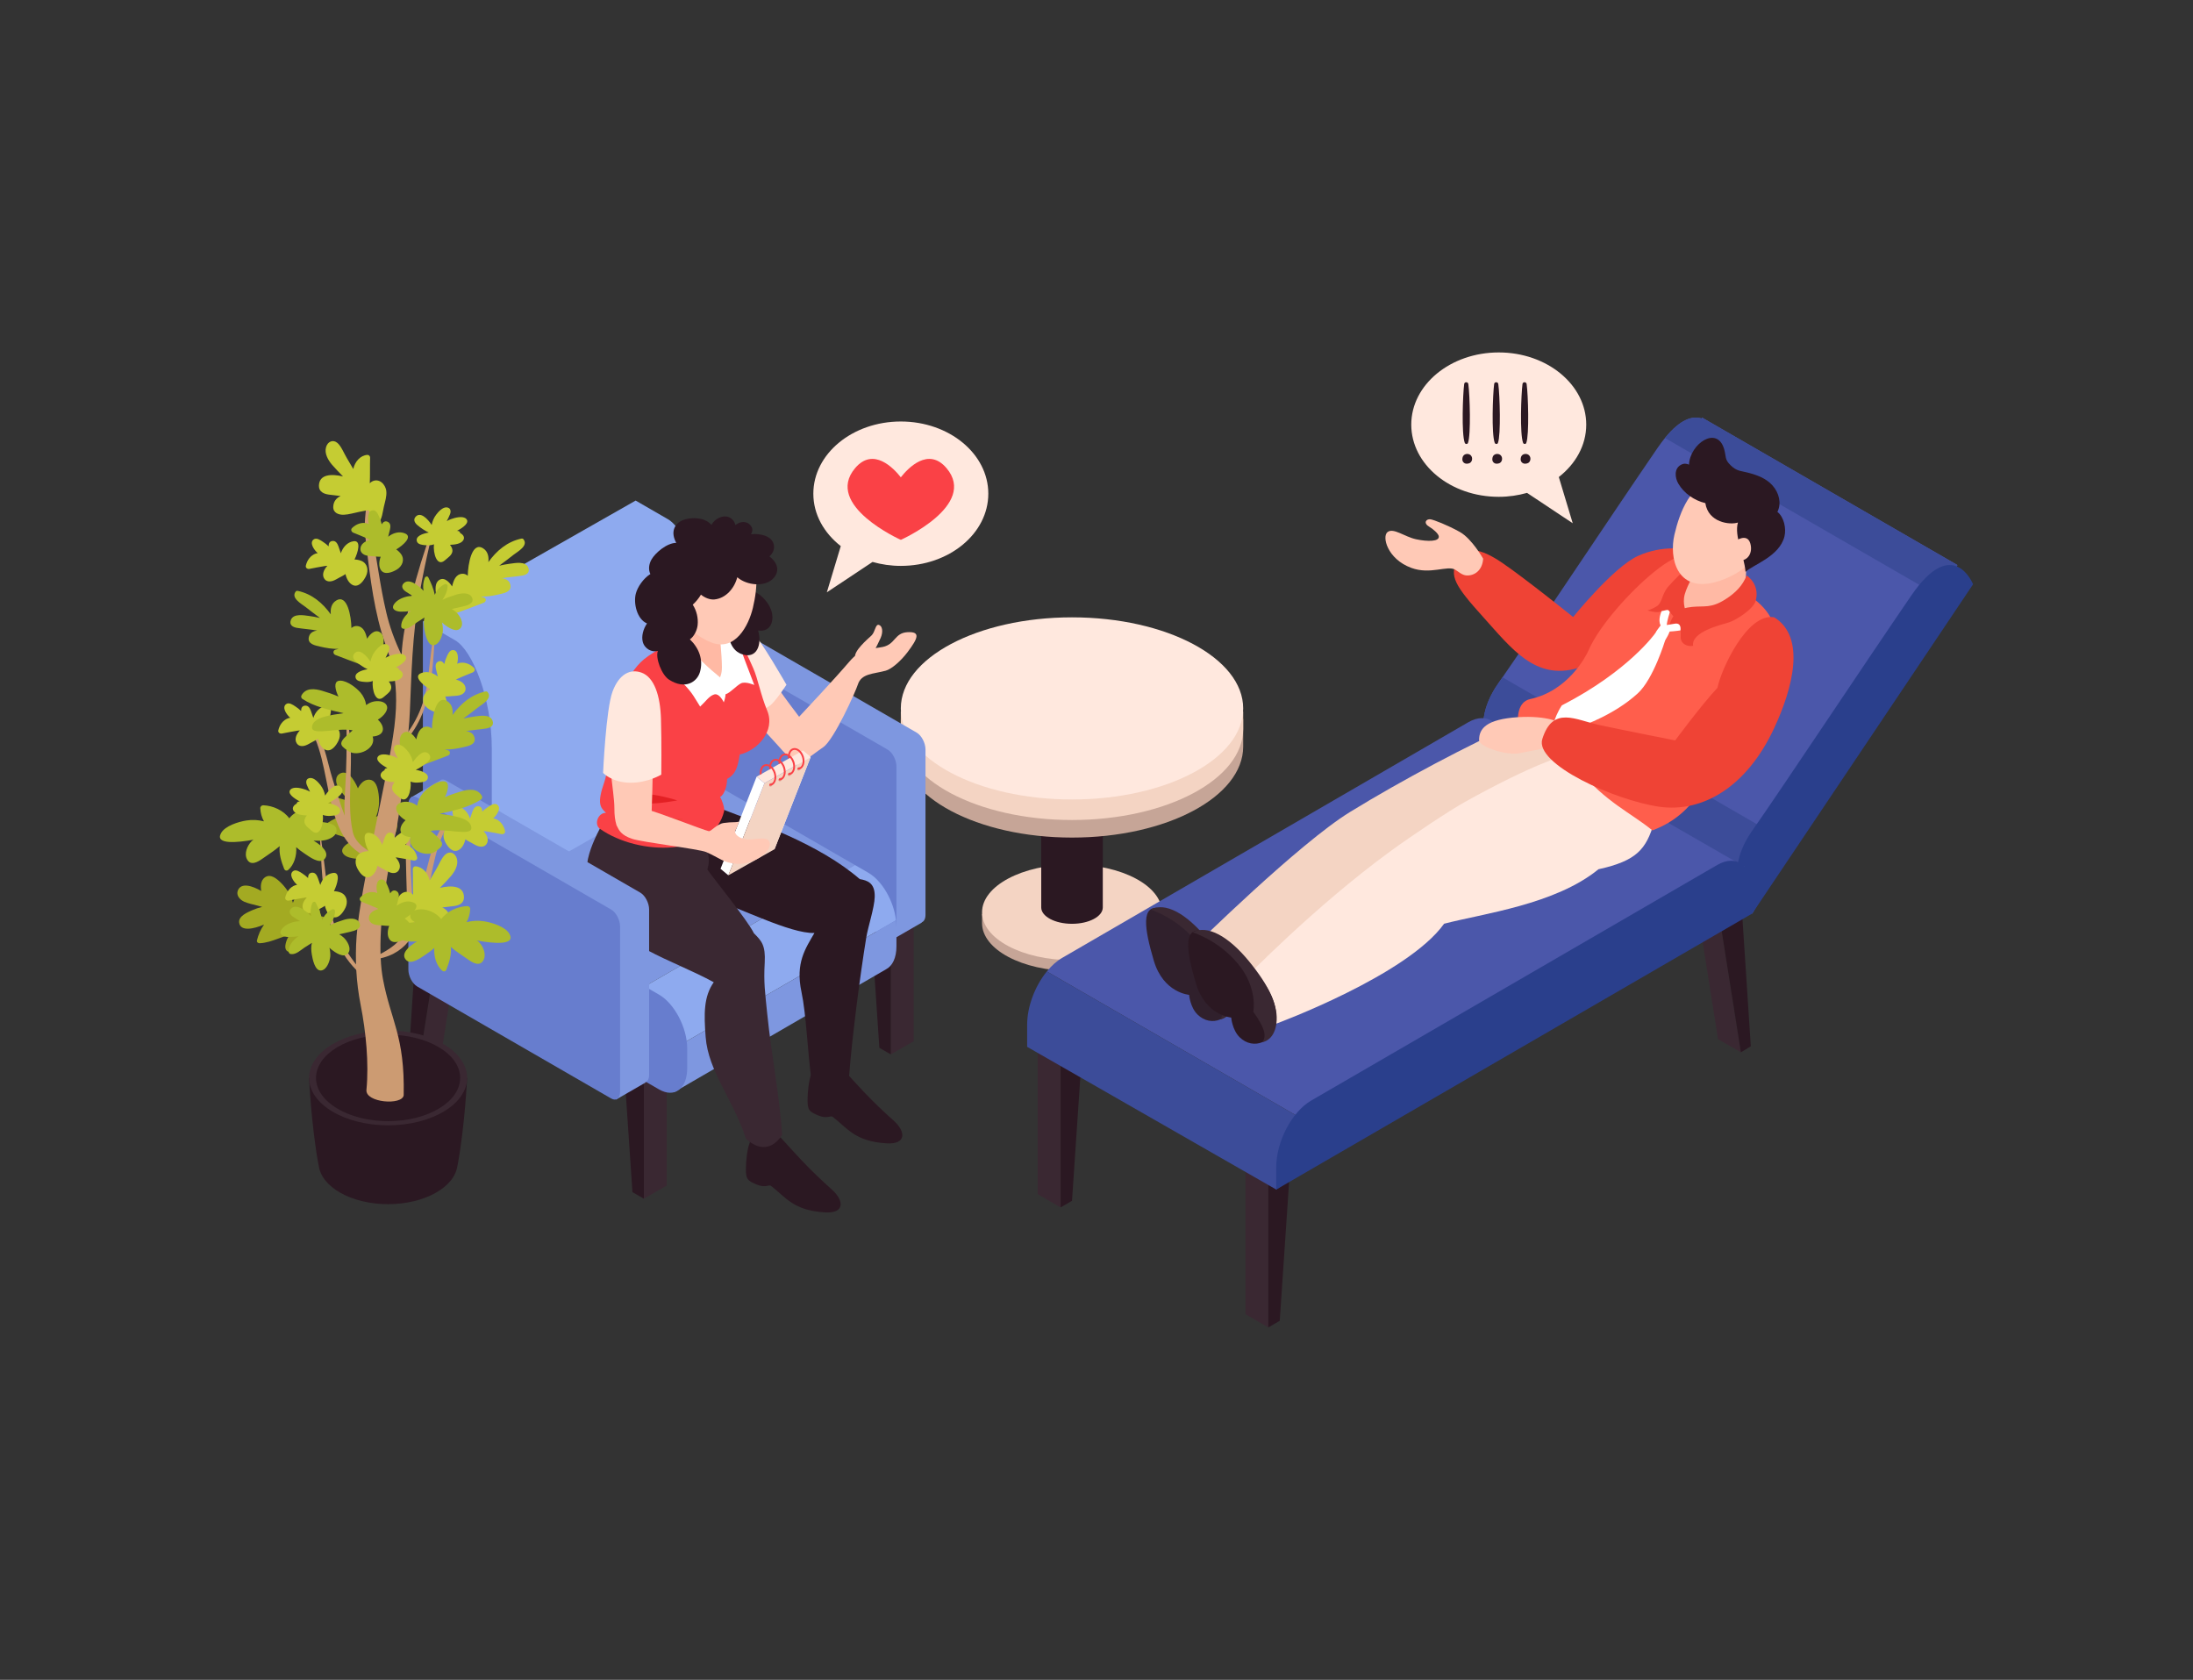 <?xml version="1.0" encoding="utf-8"?>
<!-- Generator: Adobe Illustrator 27.5.0, SVG Export Plug-In . SVG Version: 6.00 Build 0)  -->
<svg version="1.1" id="Layer_1" xmlns="http://www.w3.org/2000/svg" xmlns:xlink="http://www.w3.org/1999/xlink" x="0px" y="0px"
	 viewBox="0 0 450 344.667" style="enable-background:new 0 0 450 344.667;" xml:space="preserve">
<rect x="0" y="0" width="450" height="344.667" fill="#333333" stroke="none"/>
<g>
	<g>
		<g>
			<path style="fill:#C6A597;" d="M201.515,187.528v1.489c0,0,0,0.254,0,0.386c0,5.421,8.264,9.817,18.458,9.817
				c10.195,0,18.46-4.396,18.46-9.817c0-0.133,0-0.386,0-0.386v-1.489H201.515z"/>
			<path style="fill:#F4D4C3;" d="M219.973,177.368c-10.194,0-18.458,4.396-18.458,9.819c0,5.423,8.264,9.819,18.458,9.819
				c10.195,0,18.459-4.396,18.459-9.819C238.433,181.765,230.168,177.368,219.973,177.368z"/>
		</g>
		<g>
			<path style="fill:#2B1822;" d="M213.657,165.191v20.862c0,0,0,0.087,0,0.132c0,1.855,2.828,3.359,6.316,3.359
				c3.489,0,6.317-1.504,6.317-3.359c0-0.045,0-0.132,0-0.132v-20.862H213.657z"/>
		</g>
		<g>
			<path style="fill:#C6A597;" d="M184.848,147.501v4.935c0,0,0,0.483,0,0.735c0,10.317,15.726,18.682,35.125,18.682
				c19.401,0,35.128-8.365,35.128-18.682c0-0.252,0-0.735,0-0.735v-4.935H184.848z"/>
			<path style="fill:#F4D4C3;" d="M184.848,145.998v2.833c0,0,0,0.483,0,0.735c0,10.317,15.726,18.682,35.125,18.682
				c19.401,0,35.128-8.365,35.128-18.682c0-0.252,0-0.735,0-0.735v-2.833H184.848z"/>
			<path style="fill:#FFE8DE;" d="M219.973,126.665c-19.399,0-35.125,8.366-35.125,18.685c0,10.32,15.726,18.685,35.125,18.685
				c19.4,0,35.127-8.365,35.127-18.685C255.1,135.031,239.373,126.665,219.973,126.665z"/>
		</g>
	</g>
	<g>
		<g>
			<polygon style="fill:#3A2832;" points="132.121,245.952 136.811,243.245 136.811,209.804 132.121,212.512 			"/>
			<polygon style="fill:#2B1822;" points="132.121,245.952 129.776,244.598 127.431,209.804 132.121,212.512 			"/>
		</g>
		<g>
			<polygon style="fill:#3A2832;" points="85.831,219.063 90.521,216.355 95.212,186.732 90.521,189.44 			"/>
			<polygon style="fill:#2B1822;" points="85.831,219.063 83.796,217.815 85.831,186.732 90.521,189.44 			"/>
		</g>
		<g>
			<polygon style="fill:#3A2832;" points="182.791,216.342 187.482,213.635 187.482,180.194 182.791,182.902 			"/>
			<polygon style="fill:#2B1822;" points="182.791,216.342 180.446,214.988 178.101,180.194 182.791,182.902 			"/>
		</g>
		<g>
			<polygon style="fill:#3A2832;" points="136.501,189.453 141.192,186.745 145.882,157.122 141.192,159.83 			"/>
			<polygon style="fill:#2B1822;" points="136.501,189.453 134.466,188.205 136.501,157.122 141.192,159.83 			"/>
		</g>
		<g>
			<path style="fill:#7E97E0;" d="M141.011,130.807l5.925-3.447c0.332-0.301,0.809-0.342,1.345-0.032l39.814,22.986
				c1.002,0.579,1.815,2.131,1.815,3.467v33.924c0,0.818-0.306,1.36-0.772,1.53l0.017,0.06l-6.034,3.484l-3.467-5.225l0.447-3.093
				l-31.818-18.37c-1.002-0.579-1.815-2.131-1.815-3.467v-26.258l-4.483-1.495L141.011,130.807z"/>
			<path style="fill:#677DCE;" d="M142.321,169.574l39.814,22.987c1.002,0.578,1.815-0.036,1.815-1.372v-33.924
				c0-1.336-0.813-2.889-1.815-3.467l-39.814-22.986c-1.002-0.579-1.814,0.036-1.814,1.372v33.924
				C140.507,167.443,141.319,168.996,142.321,169.574z"/>
		</g>
		<g>
			<g>
				<path style="fill:#7E97E0;" d="M86.774,178.541l42.788-24.881c1.061-1.011,2.617-1.147,4.349-0.148l41.527,23.976
					l-54.366,31.388L86.774,178.541z"/>
				<path style="fill:#8EAAEF;" d="M121.072,208.876l54.366-31.388l2.737,1.58c2.862,1.652,5.236,5.843,5.682,9.755l-51.705,29.852
					L121.072,208.876z"/>
				<path style="fill:#7E97E0;" d="M183.95,194.144c0,2.393-0.83,4.06-2.126,4.727l-43.531,25.236l-6.143-5.433l51.705-29.852
					c0.049,0.43,0.094,0.86,0.094,1.279V194.144z"/>
			</g>
			<path style="fill:#677DCE;" d="M90.973,197.969l44.264,25.555c3.176,1.834,5.775-0.131,5.775-4.366v-4.042
				c0-4.235-2.599-9.2-5.775-11.034l-44.264-25.556c-3.176-1.834-5.775,0.131-5.775,4.366v4.042
				C85.198,191.17,87.797,196.136,90.973,197.969z"/>
		</g>
		<g>
			<path style="fill:#8EAAEF;" d="M130.434,102.706c0,0,4.257,2.458,6.603,3.812c3.597,2.077,7.538,11.939,7.538,22.209
				c0,10.27,0,30.134,0,30.134l-43.66,24.846l-14.14-56.155L130.434,102.706z"/>
			<path style="fill:#677DCE;" d="M93.377,131.364c3.597,2.077,7.538,11.939,7.538,22.209c0,10.27,0,30.134,0,30.134l-14.141-8.164
				v-47.991C86.774,127.552,91.032,130.01,93.377,131.364z"/>
		</g>
		<g>
			<path style="fill:#FFC9B6;" d="M149.054,126.143c0,0,4.529,3.912,7.328,9.682c1.653,3.406,5.296,8.206,7.597,11.24
				c1.256-1.343,7.387-7.879,10.239-11.233c2.625-3.089,4.385-2.57,6.913-3.089c2.625-0.539,2.399-2.891,5.085-3.033
				c2.686-0.141,2.232,1.158,0,4.112c-1.381,1.827-3.281,3.467-4.476,3.793c-2.531,0.691-4.984,0.54-5.712,2.843
				c-0.453,1.433-4.874,11.328-7.105,12.854c-2.947,2.017-3.074,2.676-5.335,2.541c-1.595-0.095-2.955-1.744-3.639-2.541
				c-2.151-2.468-4.799-4.96-6.731-7.723c-2.64-3.774-8.102-13.829-8.31-14.197C144.699,131.026,149.054,126.143,149.054,126.143z"
				/>
			<path style="fill:#FFE8DE;" d="M148.542,125.293c0,0,2.754,0.654,5.304,3.538c2.55,2.884,7.535,11.665,7.535,11.665
				s-2.328,3.566-3.451,4.322c-1.123,0.757-3.975,2.412-3.975,2.412l-9.675-14.5L148.542,125.293z"/>
			<path style="fill:#2B1822;" d="M173.069,219.471c1.343,1.481,2.85,3.141,4.23,4.599c1.865,1.97,4.062,4.059,6.082,5.863
				c2.474,2.21,2.663,4.882-1.394,4.656c-6.56-0.367-8.094-3.118-11.126-5.444c-0.423-0.324-1.125,0.455-2.786-0.214
				c-2.107-0.849-2.363-1.185-2.363-3.278c0-1.334,0.22-4.079,0.826-5.464c-0.021-0.023-0.042-0.043-0.063-0.066
				C166.154,219.758,171.278,217.496,173.069,219.471z"/>
			<path style="fill:#2B1822;" d="M160.417,233.64c1.343,1.481,2.85,3.141,4.231,4.599c1.865,1.971,4.062,4.059,6.082,5.863
				c2.474,2.21,2.664,4.882-1.394,4.656c-6.56-0.367-8.094-3.119-11.126-5.444c-0.422-0.324-1.125,0.456-2.786-0.214
				c-2.107-0.849-2.363-1.185-2.363-3.278c0-1.334,0.221-4.079,0.826-5.464c-0.021-0.023-0.042-0.043-0.063-0.066
				C153.502,233.927,158.626,231.665,160.417,233.64z"/>
			<path style="fill:#2B1822;" d="M132.874,170.272c0.545-1.147,13.128-5.339,12.792-5.186c10.071,3.799,22.305,8.008,30.765,15.292
				c1.553,0.259,3.137,0.777,3.06,3.646c-0.06,2.23-1.365,6.076-1.734,8.328c-1.281,7.824-2.917,20.503-3.522,28.403
				c-1.328,2.367-5.258,2.367-7.761,0.586c-0.761-5.661-1.044-13.274-2.011-17.806c-1.277-5.991,0.816-8.901,2.654-12.107
				c-4.953,0.192-15.679-5.375-20.488-6.719c-5.826-1.629-7.428-1.674-11.756-6.11C131.907,175.558,130.859,174.52,132.874,170.272z
				"/>
			<path style="fill:#3A2832;" d="M133.362,171.077c3.113,0.074,6.571,0.299,9.626-0.619c0.303,0.441,0.613,0.871,0.863,1.381
				c1.114,2.265,2.146,3.973,1.286,6.552c1.513,2.143,8.337,10.525,9.56,13.089c1.574,1.564,2.419,2.456,2.222,6.046
				c-0.224,4.078,0.055,5.95,0.517,10.484c0.888,8.72,2.44,16.089,3.07,24.831c-2.03,3.125-4.752,3.254-7.443,0.795
				c-2.615-8.114-7.729-13.777-8.263-20.875c-0.354-4.701-0.429-8.245,1.661-11.228c-8.626-4.738-19.677-7.396-24.418-16.404
				c-3.073-5.838-1.587-10.171,1.57-16.157C126.492,170.733,129.828,170.993,133.362,171.077z"/>
			<path style="fill:#FA4146;" d="M150.192,129.227c-3.524-4.467-2.054-3.179-6.321-0.735c-5.226,2.992-9.445,4.879-11.734,6.781
				c-3.881,3.226-6.132,9.875-6.791,18.238c-0.1,1.269-0.865,5.588-1.316,6.872c-1.606,4.568-0.823,5.319,0.319,6.386
				c-1.692,0-2.491,2.408-1.242,3.288c7.986,5.624,23.307,5.702,25.482-3.645c0.138-0.591-0.464-2.391-0.835-2.872
				c0.974-0.55,1.452-2.469,1.452-3.726c1.793-0.969,2.182-2.47,2.591-5.005c3.592-0.81,7.352-4.825,5.642-8.973
				c-1.392-3.378-1.87-6.42-2.877-8.736C152.234,131.751,151.199,130.503,150.192,129.227z"/>
			<path style="fill:#FFB9A4;" d="M148.712,131.698c-0.984-0.161-3.553-1.473-2.785-6.24c0.215-1.335-5.786-4.922-5.783-4.733
				c0.063,4.32-0.991,9.001-2.971,11.242c2.854,2.982,5.533,9.767,10.451,7.343C150.082,138.098,150.653,137.198,148.712,131.698z"
				/>
			<path style="fill:#FFFFFF;" d="M150.303,128.561c0,0,1.913,5.262,2.573,6.993c0.66,1.731,1.905,4.993,1.905,4.993
				s-1.844-0.819-2.772-0.319c-0.927,0.5-2.23,1.955-3.031,2.182c-0.801,0.227-1.859,0.057-1.859,0.057l-0.636-2.203
				c0,0,1.672-0.523,1.652-3.352c-0.02-2.828-0.475-6.654-0.475-6.654L150.303,128.561z"/>
			<path style="fill:#FFFFFF;" d="M139.409,127.547c0,0,0.046,1.8,1.554,4.39c1.508,2.59,4.983,5.584,6.587,6.869
				c2.348,1.881,0.969,5.302,0.969,5.302s-0.892-1.969-1.968-1.623c-1.076,0.346-1.638,1.343-2.883,2.49
				c-0.989-1.49-1.466-2.77-3.654-4.916c-1.731-1.698-4.965-5.446-4.178-8.564C136.623,128.377,139.409,127.547,139.409,127.547z"/>
			<path style="fill:#2B1822;" d="M153.649,121.43c0.048-0.092,0.107-0.16,0.173-0.21c-0.039-0.043-0.08-0.083-0.118-0.126
				c-0.045-0.05-0.002-0.128,0.065-0.113c0.137,0.031,0.275,0.101,0.413,0.147c0.1,0.011,0.197,0.044,0.284,0.101
				c2.437,0.989,4.764,4.078,3.83,6.676c-0.431,1.198-1.504,1.652-2.713,1.466c-0.008-0.001-0.018-0.004-0.027-0.005
				c0.849,2.759-0.192,6.087-3.503,4.788c-2.214-0.868-2.751-3.642-2.685-5.759C149.463,125.387,152.342,123.962,153.649,121.43z"/>
			<path style="fill:#FFC9B6;" d="M152.982,114.892c-4.067-0.913-6.193-1.081-9.805,0.382c-2.033,0.55-3.94,1.455-5.775,2.656
				c-0.138,0.09-0.254,0.291-0.224,0.461c0.929,5.356,2.727,11.036,8.74,13.414c4.944,1.956,7.718-3.47,8.578-7.107
				C155.498,120.459,155.8,115.524,152.982,114.892z"/>
			<path style="fill:#FFC9B6;" d="M143.471,123.319c0,0-0.972-3.289-3.116-1.601c-2.144,1.689,0.891,5.022,0.891,5.022
				L143.471,123.319z"/>
			<path style="fill:#E32024;" d="M138.982,164.227c0,0-4.849-1.571-7.467-1.257c-2.618,0.314-4.871,1.257-4.871,1.257
				s3.696,0.524,6.169,0.628C135.285,164.96,138.982,164.227,138.982,164.227z"/>
			<path style="fill:#EF4335;" d="M140.24,168.038c-0.314,0-5.761-0.157-8.693-0.367c-2.933-0.209-4.085-0.351-4.085-0.351
				s2.409,1.818,5.813,1.818S140.24,168.038,140.24,168.038z"/>
			<path style="fill:#FFC9B6;" d="M178.824,134.552c0,0,0.991-1.679,1.866-3.622c0.593-1.316,0.359-2.538-0.358-2.718
				c-0.718-0.18-0.731,1.452-1.508,2.182c-0.776,0.73-3.801,3.274-3.324,4.591C175.977,136.302,178.824,134.552,178.824,134.552z"/>
			<g>
				<polygon style="fill:#FFFFFF;" points="149.457,179.595 147.855,178.259 155.26,159.36 156.862,160.696 				"/>
				<polygon style="fill:#FFFFFF;" points="158.928,174.243 157.326,172.906 164.731,154.008 166.333,155.344 				"/>
				<polygon style="fill:#FFE8DE;" points="155.26,159.36 164.731,154.008 166.333,155.344 156.862,160.696 				"/>
				<polygon style="fill:#F4D4C3;" points="149.457,179.595 158.928,174.243 166.333,155.344 156.862,160.696 				"/>
				<g>
					<path style="fill:#E2B39F;" d="M158.456,161.184c-0.133,0.213-0.36,0.312-0.506,0.22c-0.146-0.091-0.156-0.338-0.023-0.551
						c0.133-0.213,0.36-0.311,0.506-0.22C158.579,160.724,158.589,160.971,158.456,161.184z"/>
					<g>
						<path style="fill:#FA4146;" d="M157.835,161.184c-0.002-0.078,0.061-0.335,0.133-0.39c0.091,0.032,0.316-0.014,0.363-0.04
							c0.546-0.303,0.751-1.211,0.454-2.13c-0.16-0.496-0.44-0.917-0.79-1.186c-0.329-0.254-0.681-0.342-0.982-0.24
							c-0.498,0.161-0.78,0.811-0.719,1.578c-0.136,0.067-0.344,0.195-0.351,0.184c-0.013-0.023-0.022-0.048-0.025-0.076
							c-0.111-0.996,0.283-1.817,0.979-2.043c0.428-0.135,0.897-0.03,1.327,0.3c0.409,0.316,0.735,0.801,0.919,1.368
							c0.385,1.196,0.007,2.392-0.845,2.668C158.28,161.182,157.987,161.251,157.835,161.184z"/>
					</g>
				</g>
				<g>
					<path style="fill:#E2B39F;" d="M160.383,160.096c-0.133,0.213-0.359,0.311-0.506,0.22c-0.146-0.091-0.156-0.338-0.023-0.551
						c0.133-0.213,0.36-0.311,0.505-0.22C160.506,159.636,160.516,159.883,160.383,160.096z"/>
					<g>
						<path style="fill:#FA4146;" d="M159.762,160.096c-0.001-0.078,0.061-0.335,0.134-0.39c0.091,0.032,0.316-0.014,0.363-0.04
							c0.546-0.303,0.751-1.211,0.454-2.13c-0.16-0.496-0.44-0.917-0.79-1.186c-0.329-0.254-0.681-0.342-0.982-0.24
							c-0.497,0.161-0.791,0.797-0.73,1.564c-0.136,0.067-0.248,0.146-0.342,0.193c-0.012-0.021-0.02-0.046-0.022-0.071
							c-0.111-0.996,0.283-1.817,0.979-2.043c0.428-0.135,0.897-0.03,1.327,0.3c0.41,0.316,0.735,0.801,0.919,1.368
							c0.385,1.196,0.007,2.392-0.845,2.667C160.207,160.093,159.914,160.162,159.762,160.096z"/>
					</g>
				</g>
				<g>
					<path style="fill:#E2B39F;" d="M162.31,159c-0.133,0.213-0.359,0.312-0.505,0.22c-0.146-0.091-0.156-0.338-0.023-0.551
						c0.133-0.213,0.36-0.311,0.506-0.22C162.433,158.541,162.443,158.788,162.31,159z"/>
					<g>
						<path style="fill:#FA4146;" d="M161.69,159.001c-0.001-0.078,0.061-0.335,0.134-0.39c0.091,0.032,0.316-0.014,0.363-0.04
							c0.546-0.303,0.751-1.211,0.454-2.13c-0.16-0.496-0.44-0.917-0.79-1.186c-0.329-0.254-0.681-0.342-0.982-0.24
							c-0.497,0.161-0.791,0.797-0.73,1.564c-0.136,0.067-0.248,0.146-0.342,0.193c-0.012-0.021-0.02-0.046-0.022-0.071
							c-0.111-0.996,0.283-1.817,0.979-2.043c0.428-0.135,0.897-0.03,1.327,0.3c0.409,0.316,0.735,0.801,0.918,1.368
							c0.385,1.196,0.007,2.392-0.845,2.668C162.134,158.998,161.841,159.067,161.69,159.001z"/>
					</g>
				</g>
				<g>
					<path style="fill:#E2B39F;" d="M164.237,157.882c-0.133,0.213-0.359,0.311-0.505,0.22c-0.146-0.091-0.156-0.338-0.023-0.551
						c0.133-0.213,0.36-0.312,0.506-0.22C164.36,157.423,164.371,157.669,164.237,157.882z"/>
					<g>
						<path style="fill:#FA4146;" d="M163.617,157.883c-0.001-0.078,0.061-0.335,0.134-0.39c0.091,0.032,0.316-0.014,0.363-0.04
							c0.546-0.303,0.751-1.211,0.454-2.13c-0.16-0.496-0.44-0.917-0.79-1.186c-0.329-0.254-0.681-0.342-0.982-0.24
							c-0.497,0.161-0.791,0.797-0.73,1.564c-0.136,0.067-0.248,0.145-0.342,0.193c-0.012-0.021-0.02-0.045-0.022-0.071
							c-0.112-0.996,0.283-1.817,0.979-2.043c0.428-0.135,0.897-0.03,1.327,0.3c0.41,0.316,0.736,0.801,0.919,1.368
							c0.385,1.196,0.007,2.392-0.845,2.667C164.061,157.88,163.769,157.949,163.617,157.883z"/>
					</g>
				</g>
			</g>
			<path style="fill:#FFC9B6;" d="M151.638,168.603c-0.996,0.187-1.18,0-3.095,0.251c-1.496,0.196-2.601,1.791-3.12,1.676
				c-1.279-0.282-9.653-3.627-12.611-4.429c-2.558-0.752-5.4,0.865-6.308,3.215c0.511,1.068,0.957,2.037,3.23,2.803
				c2.038,0.687,13.732,2.086,15.175,2.708c2.683,1.155,3.564,2.261,6.312,2.414c3.337,0.186,6.961-2.372,6.748-4.165
				c-0.213-1.792-3.117-0.668-4.809-0.862c-1.652-0.189-2.55-1.208-2.281-1.749C151.339,169.54,151.359,169.316,151.638,168.603z"/>
			<path style="fill:#FFC9B6;" d="M126.504,169.316c2.264-1.144,4.756-1.898,7.201-2.413c0.069-1.987,0.246-7.295,0.264-9.682
				c0.022-2.968,0-6.019,0-6.019s-7.203-4.07-8.46-0.684c-1.257,3.386,0.561,11.954,0.561,15.196
				C126.07,167.379,126.197,168.228,126.504,169.316z"/>
			<g>
				<path style="fill:#FFE8DE;" d="M131.63,138.006c2.626,0.953,3.858,4.735,4,9.484c0.142,4.749,0.066,11.442,0.066,11.442
					s-2.699,1.669-6.285,1.669c-3.774,0-5.657-2.014-5.657-2.014s0.581-13.06,1.943-16.704
					C127.059,138.237,129.375,137.188,131.63,138.006z"/>
			</g>
			<path style="fill:#2B1822;" d="M130.463,121.824c0.343-1.358,1.531-3.125,2.99-4.045c-0.449-0.934-0.297-2.032,0.214-2.948
				c0.752-1.35,3.124-3.423,5.096-3.446c-0.497-0.946-0.797-1.991-0.38-3.035c0.46-1.153,1.633-1.723,2.794-1.92
				c1.767-0.299,3.726-0.024,4.809,1.277c0.639-1.278,2.408-2.17,3.726-1.53c0.604,0.293,1.063,0.917,1.183,1.565
				c0.926-0.76,2.285-0.967,3.148,0.097c0.49,0.604,0.397,1.232,0.047,1.769c1.956-0.199,4.279,0.363,4.685,2.097
				c0.232,0.993-0.19,1.831-0.902,2.452c1.479,1.094,2.313,2.857,0.857,4.47c-1.702,1.886-5.494,1.517-7.44-0.189
				c-0.583,2.26-2.339,4.326-4.693,4.556c-0.904,0.088-1.959-0.328-2.762-0.984c-0.443,0.745-1.024,1.459-1.681,2.06
				c0.797,1.228,1.155,2.772,0.998,4.203c-0.108,0.981-0.697,2.321-1.589,2.908c1.828,1.744,2.811,4.143,2.067,6.708
				c-0.599,2.065-3.065,3.668-6.331,1.57c-1.573-1.011-2.847-4.523-2.305-5.904c-1.24,0.358-2.737-0.442-3.103-1.878
				c-0.295-1.156,0.099-2.621,0.875-3.76C130.688,127.037,129.966,123.788,130.463,121.824z"/>
		</g>
		<g>
			<path style="fill:#7E97E0;" d="M84.3,163.64l5.925-3.447c0.332-0.301,0.809-0.342,1.345-0.032l39.814,22.986
				c1.002,0.579,1.815,2.131,1.815,3.467v33.924c0,0.817-0.306,1.36-0.772,1.53l0.016,0.06l-6.034,3.484l-3.467-5.225l0.447-3.093
				l-31.818-18.37c-1.002-0.579-1.815-2.131-1.815-3.467v-26.258l-4.483-1.494L84.3,163.64z"/>
			<path style="fill:#677DCE;" d="M85.611,202.407l39.814,22.986c1.002,0.579,1.814-0.036,1.814-1.372v-33.924
				c0-1.336-0.812-2.889-1.814-3.467l-39.814-22.986c-1.002-0.579-1.815,0.036-1.815,1.372v33.924
				C83.796,200.276,84.608,201.828,85.611,202.407z"/>
		</g>
	</g>
	<g>
		<g>
			<polygon style="fill:#3A2832;" points="260.256,272.355 255.566,269.647 255.566,236.207 260.256,238.915 			"/>
			<polygon style="fill:#2B1822;" points="260.256,272.355 262.602,271.001 264.947,236.207 260.256,238.915 			"/>
		</g>
		<g>
			<polygon style="fill:#3A2832;" points="357.227,215.917 352.537,213.209 347.847,183.587 352.537,186.295 			"/>
			<polygon style="fill:#2B1822;" points="357.227,215.917 359.262,214.67 357.227,183.587 352.537,186.295 			"/>
		</g>
		<g>
			<polygon style="fill:#3A2832;" points="217.629,247.735 212.938,245.027 212.938,211.587 217.629,214.295 			"/>
			<polygon style="fill:#2B1822;" points="217.629,247.735 219.974,246.381 222.319,211.587 217.629,214.295 			"/>
		</g>
		<g>
			<polygon style="fill:#3A2832;" points="314.599,191.298 309.909,188.59 305.219,158.967 309.909,161.675 			"/>
			<polygon style="fill:#2B1822;" points="314.599,191.298 316.634,190.05 314.599,158.967 309.909,161.675 			"/>
		</g>
		<g>
			<g>
				<path style="fill:#4B57AA;" d="M349.255,85.676l-0.108,0.185c-1.805-0.57-4.294,0.069-7.499,4.005
					c-0.492,0.604-0.999,1.28-1.525,2.047c-9.703,14.158-25.25,37.611-31.811,47.058c-0.299,0.431-0.587,0.843-0.847,1.214
					c-7.027,9.993,0,17.002,0,17.002l52.085,30.255l8.301-14.096l30.037-51.009l3.772-6.405L349.255,85.676z"/>
				<path style="fill:#3C4C99;" d="M307.465,140.185c-7.027,9.993,0,17.002,0,17.002l52.085,30.255l8.301-14.096l-59.539-34.375
					C308.013,139.402,307.726,139.815,307.465,140.185z"/>
				<path style="fill:#3C4C99;" d="M401.66,115.932l-52.405-30.255l-0.108,0.185c-1.805-0.57-4.294,0.069-7.499,4.005l56.24,32.47
					L401.66,115.932z"/>
				<path style="fill:#2A3F8C;" d="M359.55,187.442l45.321-67.558c0,0-4.064-10.262-12.663,2.285
					c-10.146,14.804-26.688,39.782-32.658,48.272C352.523,180.433,359.55,187.442,359.55,187.442z"/>
			</g>
			<g>
				<g>
					<path style="fill:#4B57AA;" d="M358.002,177.863l-51.549-29.694c-1.305-1.069-3.141-1.149-5.18,0.028l-83.335,48.348
						c-1.123,0.648-2.182,1.614-3.128,2.774l60.949,35.189L358.002,177.863z"/>
					<path style="fill:#3C4C99;" d="M210.77,214.791l51.109,29.276l13.88-9.559l-60.949-35.189c-2.389,2.929-4.04,7.141-4.04,10.921
						V214.791z"/>
				</g>
				<path style="fill:#2A3F8C;" d="M359.55,187.442l-97.671,56.624v-4.551c0-5.278,3.209-11.41,7.168-13.696l83.335-48.348
					c3.959-2.286,7.168,0.141,7.168,5.419V187.442z"/>
			</g>
		</g>
	</g>
	<g>
		<path style="fill:#EF4335;" d="M345.975,112.702c0,0-4.821-0.948-9.879,1.367c-5.058,2.316-13.292,12.529-13.292,12.529
			s-9.957-8.001-14.553-11.117c-4.596-3.117-7.468-3.499-9.191-0.435c-1.724,3.063-0.543,5.106,5.282,11.553
			c5.824,6.447,10.651,13.004,19.344,10.491c8.693-2.512,25.544-18.715,25.544-18.715L345.975,112.702z"/>
		<path style="fill:#F4D4C3;" d="M311.444,148.335c-9.939,4.398-23.862,11.776-34.4,18.254
			c-10.538,6.477-31.931,27.569-31.931,27.569l10.246,6.705c0,0,20.189-11.979,27.349-16.824c7.16-4.846,19.219-9.6,24.488-12.585
			c5.268-2.985,19.265-14.648,19.265-14.648S318.541,149.268,311.444,148.335z"/>
		<path style="fill:#FFE8DE;" d="M322.3,154.686c-1.219,0.188-7.835,2.121-21.708,9.862c-3.406,1.9-10.979,6.971-15.206,10.051
			c-15.696,11.439-30.026,26.264-30.026,26.264l6.551,9.16c0,0,26.838-9.887,34.417-20.495c8.014-2.087,22.809-3.93,31.675-11.176
			c7.848-1.741,9.778-4.08,11.416-9.604C336.441,160.921,322.3,154.686,322.3,154.686z"/>
		<path style="fill:#FF5E4C;" d="M349.613,115.932c-2.763-1.981-4.166-3.455-10.194,1.409c-4.877,3.935-11.327,11.13-13.452,16.096
			c-0.5,1.169-4.168,8.303-11.971,9.998c-2.652,0.576-2.552,3.906-2.552,4.901c2.966,2.38,8.897,5.357,12.318,9.411
			c5.902,6.994,10.685,8.869,15.319,12.638c4.891-1.895,7.234-4.447,9.957-7.901c4.696-5.957,8.339-13.69,11.95-20.628
			c2.66-5.112,7.192-13.413-1.893-19.544C356.26,117.165,352.911,118.296,349.613,115.932z"/>
		<path style="fill:#FFB9A4;" d="M347.4,114.687c0,0-0.496,3.637-3.078,8.893c-0.591,3.883,0.772,6.645,5.101,3.888
			c4.329-2.757,8.721-6.749,8.721-6.749l0.261-5.706L347.4,114.687z"/>
		<path style="fill:#EF4335;" d="M358.405,118.066c-0.808,2.055-2.243,3.569-4.4,4.93c-2.931,1.849-4.257,1.274-6.827,1.531
			c-2.679,0.267-3.899,1.325-4.655,3.85c1.054-0.153,1.241-0.668,2.009,0.355c0.507,0.676,0.304,1.454,0.343,2.168
			c0.055,1.01,1.102,1.854,2.551,1.608c-0.456-2.882,5.781-4.323,7.356-4.81c1.44-0.446,5.003-2.71,5.476-4.401
			C360.927,120.906,359.776,119.002,358.405,118.066z"/>
		<path style="fill:#EF4335;" d="M346.123,116.503c0,0-2.603,2.442-3.852,3.91c-1.249,1.468-1.176,3.207-2.209,3.909
			c-1.033,0.702-2.008,0.924-2.008,0.924s1.909,0.573,2.6,0.262c0.691-0.311,1.544-0.453,1.712-0.241
			c0.168,0.212,1.422,1.751,1.528,1.572c0.107-0.178,2.191-1.047,2.191-1.047s-0.984-1.844-0.349-3.951
			c0.635-2.108,1.941-4.024,1.941-4.024L346.123,116.503z"/>
		<path style="fill:#FFC9B6;" d="M363.586,106.337c0.166-3.349-8.099-8.148-11.498-7.835c-5.122,0.473-7.423,6.59-8.496,11.197
			c-1.129,4.845,0.526,11.693,8.123,9.807C357.877,117.976,363.263,112.861,363.586,106.337z"/>
		<path style="fill:#2B1822;" d="M364.723,105.031c0.87-1.752,0.365-3.909-1.042-5.467c-1.293-1.431-3.14-2.094-4.949-2.57
			c-1.609-0.424-2.309-0.291-3.56-1.48c-1.339-1.272-0.913-1.739-1.377-3.347c-1.43-4.962-7.039-1.095-7.215,3.171
			c-0.498-0.246-1.06-0.295-1.671,0.043c-1.431,0.794-1.214,2.652-0.522,3.841c1.151,1.98,3.277,3.479,5.546,4.006
			c0.601,3.993,5.034,4.523,6.688,3.986c-0.801,2.809,1.269,6.622,1.559,10.126c1.42-1.431,6.961-3.112,7.99-7.284
			C366.56,108.478,366.097,106.113,364.723,105.031z"/>
		<path style="fill:#FFC9B6;" d="M356.111,110.996c0,0,2.37-1.7,3.035,0.456c0.584,1.896-0.395,3.86-2.753,3.564
			C354.32,114.755,356.111,110.996,356.111,110.996z"/>
		<path style="fill:#FFFFFF;" d="M340.763,128.318c-0.651-1.147,0.206-2.934,0.206-2.934s0.447-0.072,1.032-0.215
			c0.456-0.111,0.641,0.435,0.641,0.435s-0.585,1.798-0.621,2.635c0,0,1.18-0.21,1.699-0.282c1.413-0.195,1.094,1.39,1.094,1.39
			s-1.215,0.181-2.202,0.23c-0.217,0.574-0.538,1.192-0.93,1.821c-0.344,0.551-0.998,0.734-1.474,0.419
			c-0.739-0.488-0.787-1.197-0.5-1.96C339.852,129.47,340.367,128.868,340.763,128.318z"/>
		<path style="fill:#FFFFFF;" d="M339.708,129.855c0,0-5.414,7.785-19.226,14.877c-1.831,2.816-1.972,5.216-1.972,5.216l6.156-1.032
			c0,0,6.605-2.233,11.431-6.68c3.217-2.965,5.585-10.839,5.585-10.839L339.708,129.855z"/>
		<path style="fill:#FFC9B6;" d="M320.335,148.37c0,0-2.649-1.627-8.927-1.215c-6.278,0.412-7.941,2.271-7.898,4.712
			c0.025,1.41,5.751,3.224,8.389,2.663c2.638-0.562,8.239-1.568,8.239-1.568L320.335,148.37z"/>
		<path style="fill:#EF4335;" d="M364.062,126.654c-5.586-0.968-10.915,10.786-11.641,14.464
			c-3.292,3.525-8.677,10.801-8.677,10.801s-10.767-2.129-15.583-3.16c-4.816-1.03-9.512-4.046-11.681,2.872
			c-1.62,5.168,14.931,12.575,23.936,13.883c9.006,1.308,18.059-4.117,23.645-16.128
			C367.817,141.314,370.673,130.76,364.062,126.654z"/>
		<path style="fill:#FFC9B6;" d="M304.342,114.63c0,0-2.303-4.084-4.769-5.473c-2.466-1.389-5.442-2.547-6.066-2.61
			c-0.902-0.091-1.508,0.79-0.198,1.55c0.779,0.452,1.82,1.382,1.921,1.896c0.227,1.16-2.29,1.159-4.655,0.651
			c-2.364-0.508-4.616-2.397-5.84-1.488c-1.224,0.909-0.056,5.529,4.821,7.346c3.954,1.473,7.415-0.561,9.046,0.382
			c0.612,0.353,1.37,1.115,2.299,1.182C302.453,118.178,304.185,117.124,304.342,114.63z"/>
		<g>
			<path style="fill:#30202C;" d="M249.272,195.093c-2.275-2.717-7.113-7.864-11.167-8.731c-4.053-0.867-3.302,4.147-1.34,10.76
				c1.962,6.612,7.237,6.997,7.237,6.997s0.211,2.545,1.722,4.035c2.807,2.767,7.126,1.023,7.492-3.233
				C253.582,200.663,250.971,197.123,249.272,195.093z"/>
			<path style="fill:#3A2832;" d="M236.065,186.638c0,0,5.143,1.455,9.308,6.428c4.165,4.973,3.159,9.877,3.159,9.877
				s1.464,1.92,2.073,3.59c0.656,1.799-0.231,2.643-0.231,2.643s2.412-0.234,2.898-3.812c0.486-3.578-1.484-7.762-5.649-12.83
				C243.458,187.466,239.108,185.003,236.065,186.638z"/>
		</g>
		<g>
			<path style="fill:#2B1822;" d="M257.911,199.752c-2.275-2.717-7.113-7.864-11.166-8.731c-4.053-0.867-3.302,4.147-1.34,10.76
				c1.962,6.612,7.237,6.997,7.237,6.997s0.211,2.545,1.722,4.035c2.807,2.767,7.126,1.023,7.492-3.233
				C262.222,205.323,259.611,201.782,257.911,199.752z"/>
			<path style="fill:#3A2832;" d="M244.704,191.298c0,0,5.143,1.455,9.308,6.428c4.165,4.973,3.16,9.877,3.16,9.877
				s1.464,1.92,2.072,3.589c0.656,1.799-0.231,2.643-0.231,2.643s2.412-0.234,2.898-3.812c0.486-3.578-1.484-7.762-5.649-12.83
				C252.097,192.126,247.748,189.662,244.704,191.298z"/>
		</g>
	</g>
	<path style="fill:#FFE8DE;" d="M307.541,72.312c9.914,0,17.952,6.632,17.952,14.813c0,4.239-2.17,8.052-5.629,10.752l2.858,9.484
		l-9.376-6.231c-1.823,0.515-3.771,0.807-5.805,0.807c-9.914,0-17.951-6.632-17.951-14.813
		C289.589,78.944,297.626,72.312,307.541,72.312z"/>
	<g>
		<path style="fill:#FFE8DE;" d="M184.848,86.482c-9.914,0-17.952,6.632-17.952,14.813c0,4.239,2.17,8.052,5.629,10.753
			l-2.858,9.484l9.376-6.231c1.823,0.515,3.771,0.807,5.805,0.807c9.914,0,17.951-6.632,17.951-14.813
			S194.762,86.482,184.848,86.482z"/>
	</g>
	<g>
		<g>
			<path style="fill:#2B1822;" d="M95.85,221.164l-15.365,0h-0.85h-0.85l-15.365,0c0,0,0.437,9.643,1.929,17.805
				c0.012,0.068,0.041,0.119,0.055,0.186c0.562,4.425,6.711,7.913,14.231,7.913c7.52,0,13.669-3.488,14.23-7.913
				c0.014-0.066,0.043-0.118,0.055-0.186C95.413,230.806,95.85,221.164,95.85,221.164z"/>
			<path style="fill:#3A2832;" d="M79.635,211.435c8.955,0,16.215,4.355,16.215,9.728c0,5.372-7.26,9.727-16.215,9.727
				c-8.955,0-16.215-4.355-16.215-9.727C63.421,215.791,70.68,211.435,79.635,211.435z"/>
			<path style="fill:#2B1822;" d="M79.635,212.291c8.168,0,14.789,3.973,14.789,8.873c0,4.9-6.621,8.872-14.789,8.872
				c-8.168,0-14.789-3.973-14.789-8.872C64.846,216.263,71.468,212.291,79.635,212.291z"/>
		</g>
		<path style="fill:#A3AA22;" d="M81.289,167.986c-0.819-1.861-2.633-1.348-4.136-0.376c0.629-1.426,0.745-3.151,0.539-4.652
			c-0.165-1.198-0.508-3.024-2.071-2.984c-0.911,0.023-1.682,0.788-2.176,1.78c-0.816-1.954-2.195-3.916-3.753-2.996
			c-0.952,0.563-0.83,1.809-0.359,2.647c0.464,0.826,1.14,1.571,1.722,2.315c0.191,0.244,0.385,0.497,0.577,0.749
			c-0.664-0.299-1.36-0.535-2.044-0.693c-1.022-0.237-3.01-0.759-3.671,0.403c-0.941,1.655,1.554,2.848,3.826,3.41
			c-1.16,0.368-2.258,0.992-3.14,1.725c-0.264,0.22-0.14,0.616,0.101,0.781c1.109,0.763,2.35,1.158,3.626,1.546
			c0.653,0.199,1.308,0.393,1.934,0.669c0.103,0.046,0.196,0.107,0.296,0.159c-0.463,0.158-0.916,0.374-1.369,0.708
			c-0.668,0.492-1.389,1.238-0.714,2.048c0.595,0.714,1.795,0.887,2.651,0.979c1.391,0.149,2.552,0.049,3.678,0.985
			c0.219,0.182,0.444,0.175,0.636,0.099c0.081,0.105,0.188,0.194,0.34,0.228c1.502,0.342,2.797-1.43,2.898-2.799
			c0.044-0.595-0.25-1.168-0.682-1.465c0.433-0.646,0.763-1.395,1.04-2.032C81.467,170.233,81.743,169.016,81.289,167.986z"/>
		<path style="fill:#A3AA22;" d="M63.629,183.049c-1.777-0.99-2.913,0.513-3.525,2.196c-0.359-1.517-1.307-2.962-2.378-4.035
			c-0.854-0.855-2.229-2.105-3.452-1.129c-0.712,0.568-0.865,1.643-0.661,2.733c-1.829-1.066-4.113-1.798-4.8-0.124
			c-0.42,1.023,0.43,1.943,1.311,2.327c0.869,0.379,1.857,0.565,2.77,0.807c0.299,0.079,0.607,0.164,0.912,0.249
			c-0.71,0.162-1.407,0.395-2.048,0.681c-0.958,0.427-2.858,1.211-2.684,2.536c0.248,1.888,2.958,1.334,5.109,0.411
			c-0.703,0.994-1.202,2.154-1.463,3.27c-0.078,0.335,0.261,0.576,0.552,0.562c1.344-0.061,2.572-0.495,3.825-0.956
			c0.641-0.236,1.28-0.477,1.945-0.634c0.11-0.026,0.221-0.033,0.332-0.052c-0.274,0.406-0.505,0.851-0.665,1.39
			c-0.236,0.796-0.361,1.825,0.667,2.064c0.906,0.21,1.967-0.376,2.704-0.819c1.199-0.721,2.064-1.501,3.527-1.434
			c0.285,0.013,0.46-0.128,0.567-0.305c0.128,0.035,0.267,0.041,0.409-0.023c1.404-0.634,1.367-2.829,0.622-3.981
			c-0.324-0.501-0.904-0.78-1.428-0.757c-0.045-0.777-0.233-1.573-0.397-2.248C65.126,184.734,64.612,183.597,63.629,183.049z"/>
		<path style="fill:#CC9B72;" d="M83.822,149.942c0.505-4.555,0.38-13.141,1.393-22.044c0.882-7.757,2.891-16.004,3.595-18.859
			c0.04-0.162-0.189-0.219-0.246-0.068c-2.946,7.895-5.938,19.18-6.151,25.465c-1.492-3.142-2.474-5.908-3.142-8.747
			c-1.359-5.775-1.782-10.321-2.816-15.17c-0.643-3.017-0.664-6.124-0.514-9.215c-0.832,0.72-1.223,6.647-1.086,7.826
			c0.812,7.007,1.523,14.048,3.465,20.71c1.315,4.511,3.927,8.62,2.601,19.294c-1.255,10.098-6.995,32.75-7.743,42.914
			c-0.35,4.761-0.092,9.475,0.83,14.158c1.078,5.479,1.716,11.879,1.187,17.412c-0.255,2.648,7.388,3.238,7.643,1.089
			c0.246-12.172-2.646-15.251-4.246-23.778c-0.898-4.786-0.949-13.473,2.33-28.703C82.466,165.05,83.017,157.197,83.822,149.942z"/>
		<path style="fill:#CC9B72;" d="M89.389,126.699c-0.555,4.179-1.098,8.338-1.579,12.524c-0.669,5.825-2.743,9.859-6.674,14.234
			c-0.154,0.171,0.074,0.387,0.248,0.248c7.974-6.413,7.384-17.762,8.037-27.006C89.422,126.678,89.391,126.679,89.389,126.699z"/>
		<path style="fill:#CC9B72;" d="M65.552,169.534c0.636,4.788,1.258,9.553,1.809,14.35c0.766,6.674,3.143,11.296,7.647,16.309
			c0.176,0.196-0.085,0.444-0.284,0.284c-9.136-7.347-8.461-20.351-9.208-30.943C65.514,169.51,65.549,169.512,65.552,169.534z"/>
		<path style="fill:#CC9B72;" d="M77.899,175.879c-2.522-1.293-4.964-2.783-5.502-5.159c-1.513-6.683,0.674-15.472-1.172-23.13
			c-0.019-0.078-0.142-0.062-0.141,0.019c0.086,5.102,0.041,10.008-0.297,15.1c-0.107,1.606-0.158,3.149-0.046,4.658
			c-0.934-2.327-1.625-4.839-2.443-7.339c-1.272-3.887-1.838-9.388-5.155-12.152c-0.085-0.071-1.059-0.337-0.418,0.423
			c6.36,7.547,2.365,25.886,14.91,28.205C77.992,176.571,78.268,176.068,77.899,175.879z"/>
		<path style="fill:#CC9B72;" d="M77.408,196.082c2.522-1.293,4.964-2.783,5.502-5.159c1.512-6.683-0.674-15.472,1.172-23.13
			c0.019-0.079,0.142-0.062,0.141,0.019c-0.086,5.102-0.041,10.008,0.297,15.1c0.107,1.606,0.158,3.149,0.046,4.658
			c0.934-2.327,1.625-4.839,2.443-7.339c1.272-3.887,1.838-9.388,5.155-12.152c0.085-0.071,1.059-0.337,0.418,0.423
			c-6.36,7.547-2.365,25.886-14.911,28.205C77.314,196.773,77.039,196.271,77.408,196.082z"/>
		<path style="fill:#C5CC33;" d="M79.269,100.756c-0.16-1.42-1.522-2.757-2.969-1.945c-0.169,0.094-0.277,0.233-0.418,0.348
			c0.076-1.78,0.009-3.606,0.063-5.279c0.009-0.283-0.259-0.567-0.548-0.548c-1.493,0.093-2.586,1.435-2.905,2.897
			c-0.444-0.755-0.879-1.515-1.334-2.265c-0.538-0.886-1.124-2.398-1.903-3.072c-0.919-0.796-2.011-0.298-2.347,0.839
			c-0.386,1.304,0.427,2.689,1.238,3.639c0.712,0.835,1.481,1.604,2.239,2.385c-2.31-0.54-4.885-0.508-4.943,1.894
			c-0.03,1.239,1.005,1.707,2.076,1.837c0.741,0.09,1.554,0.195,2.381,0.286c-0.87,0.403-1.473,1.094-1.518,2.2
			c-0.051,1.265,1.121,1.688,2.188,1.643c1.039-0.044,2.147-0.398,3.163-0.598c0.601-0.118,1.206-0.229,1.809-0.347
			c0.413,0.615,0.952,1.099,1.587,1.393c-0.054,0.397-0.072,0.797,0.029,1.203c0.048,0.194,0.329,0.282,0.466,0.123
			c0.805-0.939,0.878-2.27,1.152-3.449C79.01,102.924,79.388,101.814,79.269,100.756z"/>
		<path style="fill:#C5CC33;" d="M89.851,119.231c1.001-1.021,2.186-0.097,2.917,1.098c0.301-1.237,0.713-2.487,2.064-2.607
			c0.428-0.038,0.846,0.134,1.152,0.41c0.044-2.358,0.828-7.11,3.169-5.613c0.94,0.601,1.188,1.67,1.058,2.818
			c1.662-2.313,3.824-4.184,6.766-4.828c0.139-0.03,0.317-0.009,0.415,0.11c1.086,1.318-1.069,2.493-1.968,3.176
			c-0.919,0.698-1.93,1.513-2.985,2.273c0.732-0.17,1.467-0.312,2.179-0.403c1.061-0.137,3.265-0.594,3.795,0.819
			c0.394,1.049-0.438,1.485-1.297,1.621c-1.365,0.216-2.738,0.293-4.099,0.542c0.89,0.124,1.561,0.532,1.724,1.414
			c0.257,1.39-1.357,1.655-2.343,1.887c-1.213,0.285-2.5,0.504-3.76,0.461c0.215,0.056,0.43,0.108,0.644,0.174
			c0.555,0.169,0.501,0.885,0,1.075c-1.72,0.651-3.433,1.328-5.163,1.955c-0.783,0.284-1.555,0.526-2.319,0.435
			c-0.033,0.004-0.065,0-0.098-0.003c-0.036-0.006-0.073-0.013-0.109-0.02c-0.023-0.007-0.045-0.014-0.068-0.026
			c-0.233-0.055-0.465-0.128-0.697-0.266c-0.249-0.149-0.22-0.442-0.043-0.597c-0.595-0.848-1.03-1.782-1.232-2.823
			C89.386,121.452,89.16,119.936,89.851,119.231z"/>
		<path style="fill:#C5CC33;" d="M81.381,185.176c0.16-1.421,1.522-2.758,2.969-1.946c0.169,0.095,0.277,0.233,0.418,0.348
			c-0.076-1.78-0.009-3.606-0.063-5.279c-0.009-0.283,0.259-0.567,0.548-0.548c1.493,0.093,2.586,1.435,2.905,2.897
			c0.444-0.755,0.879-1.515,1.335-2.265c0.538-0.886,1.124-2.398,1.903-3.072c0.92-0.796,2.011-0.298,2.347,0.839
			c0.386,1.304-0.427,2.689-1.238,3.639c-0.712,0.835-1.481,1.604-2.239,2.385c2.31-0.54,4.885-0.508,4.943,1.894
			c0.03,1.239-1.005,1.707-2.076,1.837c-0.741,0.09-1.554,0.195-2.381,0.286c0.87,0.403,1.473,1.093,1.518,2.2
			c0.051,1.265-1.121,1.688-2.188,1.643c-1.039-0.044-2.146-0.398-3.163-0.598c-0.601-0.118-1.206-0.229-1.809-0.347
			c-0.413,0.616-0.952,1.099-1.587,1.393c0.054,0.397,0.072,0.796-0.029,1.203c-0.048,0.194-0.329,0.283-0.465,0.123
			c-0.805-0.939-0.878-2.27-1.152-3.449C81.64,187.344,81.262,186.235,81.381,185.176z"/>
		<path style="fill:#ADBC2B;" d="M83.156,109.469c-1.177-0.529-2.517-0.135-3.506,0.66c0.128-0.478,0.255-0.956,0.36-1.439
			c0.124-0.572,0.213-1.249-0.383-1.589c-0.561-0.32-0.994-0.024-1.299,0.469c-0.112-0.505-0.29-0.999-0.487-1.451
			c-0.228-0.522-0.598-1.464-1.329-1.413c-1.095,0.076-1.115,1.71-0.829,2.812c-0.117-0.047-0.232-0.109-0.351-0.14
			c-1.134-0.289-2.279,0.17-3.087,0.961c-0.338,0.331-0.128,0.8,0.253,0.958c1.024,0.424,2.063,0.824,3.072,1.281
			c0.121,0.055,0.242,0.126,0.363,0.196c-1.033,0.234-2.001,0.894-1.977,1.903c0.017,0.729,0.614,1.146,1.27,1.309
			c0.47,0.117,0.976,0.119,1.456,0.158c0.484,0.039,0.966,0.113,1.438,0.08c-0.348,0.886-0.433,1.99,0.019,2.703
			c0.735,1.161,2.373,0.488,3.285-0.064c1.109-0.671,1.684-1.992,0.899-3.137c-0.237-0.346-0.6-0.707-1.019-0.998
			C82.71,111.899,84.698,110.162,83.156,109.469z"/>
		<path style="fill:#C5CC33;" d="M86.335,138.14c1.177-0.529,2.517-0.135,3.506,0.66c-0.128-0.478-0.255-0.956-0.36-1.439
			c-0.124-0.572-0.213-1.249,0.383-1.589c0.561-0.32,0.994-0.024,1.299,0.469c0.112-0.505,0.289-0.999,0.487-1.451
			c0.227-0.522,0.598-1.464,1.329-1.413c1.095,0.076,1.115,1.71,0.829,2.812c0.117-0.048,0.231-0.109,0.351-0.14
			c1.134-0.289,2.28,0.17,3.087,0.961c0.338,0.331,0.128,0.8-0.253,0.958c-1.024,0.424-2.063,0.824-3.072,1.282
			c-0.121,0.055-0.242,0.126-0.363,0.196c1.033,0.234,2.001,0.894,1.978,1.903c-0.017,0.729-0.614,1.146-1.27,1.309
			c-0.471,0.117-0.976,0.119-1.456,0.158c-0.484,0.039-0.966,0.113-1.438,0.08c0.348,0.886,0.433,1.99-0.018,2.703
			c-0.736,1.161-2.373,0.488-3.285-0.064c-1.109-0.671-1.684-1.992-0.899-3.137c0.237-0.346,0.6-0.707,1.019-0.998
			C86.781,140.57,84.792,138.833,86.335,138.14z"/>
		<path style="fill:#ADBC2B;" d="M84.895,185.204c-1.177-0.529-2.517-0.135-3.506,0.66c0.128-0.478,0.255-0.955,0.36-1.439
			c0.124-0.572,0.213-1.249-0.383-1.589c-0.561-0.321-0.993-0.024-1.299,0.469c-0.112-0.504-0.289-0.999-0.487-1.451
			c-0.227-0.522-0.598-1.464-1.329-1.413c-1.095,0.077-1.115,1.71-0.829,2.812c-0.117-0.048-0.231-0.109-0.351-0.14
			c-1.134-0.289-2.28,0.17-3.087,0.961c-0.338,0.331-0.128,0.8,0.253,0.958c1.024,0.423,2.063,0.824,3.072,1.281
			c0.121,0.055,0.242,0.126,0.363,0.196c-1.033,0.234-2.001,0.894-1.977,1.903c0.017,0.729,0.614,1.146,1.27,1.309
			c0.47,0.117,0.976,0.119,1.456,0.158c0.484,0.039,0.966,0.113,1.438,0.08c-0.348,0.886-0.433,1.99,0.019,2.703
			c0.735,1.161,2.373,0.488,3.285-0.064c1.109-0.671,1.684-1.992,0.899-3.137c-0.237-0.346-0.6-0.707-1.019-0.998
			C84.449,187.633,86.438,185.896,84.895,185.204z"/>
		<path style="fill:#C5CC33;" d="M66.872,144.838c-1.275,0.199-2.183,1.26-2.578,2.466c-0.154-0.47-0.308-0.94-0.484-1.402
			c-0.208-0.547-0.503-1.163-1.188-1.123c-0.645,0.038-0.846,0.522-0.833,1.102c-0.369-0.362-0.787-0.679-1.199-0.95
			c-0.475-0.313-1.3-0.9-1.885-0.459c-0.876,0.661-0.001,2.042,0.84,2.809c-0.124,0.024-0.254,0.035-0.37,0.074
			c-1.108,0.376-1.817,1.387-2.063,2.489c-0.102,0.462,0.33,0.741,0.735,0.665c1.089-0.204,2.178-0.436,3.274-0.603
			c0.132-0.02,0.272-0.026,0.411-0.034c-0.738,0.76-1.189,1.841-0.619,2.673c0.412,0.602,1.14,0.625,1.779,0.404
			c0.458-0.158,0.883-0.433,1.306-0.662c0.427-0.232,0.871-0.432,1.248-0.717c0.191,0.932,0.722,1.904,1.49,2.255
			c1.25,0.572,2.255-0.886,2.718-1.846c0.563-1.168,0.324-2.588-0.958-3.12c-0.388-0.16-0.888-0.265-1.399-0.28
			C67.824,147.118,68.543,144.577,66.872,144.838z"/>
		<path style="fill:#C5CC33;" d="M72.518,111.053c-1.275,0.199-2.183,1.26-2.578,2.466c-0.153-0.47-0.307-0.94-0.484-1.402
			c-0.208-0.547-0.503-1.163-1.188-1.123c-0.645,0.038-0.846,0.522-0.833,1.102c-0.369-0.362-0.787-0.679-1.199-0.95
			c-0.475-0.313-1.3-0.9-1.885-0.459c-0.876,0.661-0.001,2.042,0.84,2.809c-0.124,0.024-0.254,0.035-0.37,0.074
			c-1.108,0.377-1.817,1.387-2.063,2.49c-0.102,0.462,0.33,0.74,0.735,0.665c1.089-0.204,2.178-0.436,3.274-0.603
			c0.132-0.02,0.272-0.026,0.411-0.034c-0.738,0.759-1.189,1.841-0.619,2.674c0.412,0.602,1.14,0.625,1.779,0.404
			c0.458-0.159,0.883-0.433,1.307-0.662c0.427-0.232,0.871-0.432,1.248-0.718c0.191,0.933,0.722,1.904,1.49,2.255
			c1.25,0.572,2.255-0.886,2.718-1.846c0.563-1.168,0.324-2.588-0.958-3.119c-0.388-0.161-0.888-0.265-1.399-0.28
			C73.47,113.332,74.189,110.792,72.518,111.053z"/>
		<path style="fill:#C5CC33;" d="M68.298,179.11c-1.275,0.199-2.183,1.26-2.578,2.466c-0.153-0.47-0.308-0.94-0.483-1.402
			c-0.208-0.547-0.503-1.163-1.188-1.123c-0.645,0.038-0.846,0.522-0.833,1.102c-0.369-0.362-0.788-0.679-1.2-0.95
			c-0.475-0.313-1.3-0.9-1.885-0.459c-0.876,0.662-0.001,2.042,0.84,2.809c-0.124,0.024-0.254,0.035-0.37,0.074
			c-1.108,0.376-1.817,1.386-2.062,2.49c-0.102,0.462,0.33,0.74,0.735,0.665c1.089-0.204,2.178-0.436,3.274-0.603
			c0.132-0.02,0.272-0.026,0.411-0.034c-0.738,0.76-1.189,1.841-0.619,2.674c0.412,0.602,1.14,0.625,1.779,0.404
			c0.458-0.158,0.883-0.433,1.307-0.662c0.427-0.232,0.871-0.432,1.248-0.717c0.191,0.932,0.722,1.904,1.49,2.255
			c1.25,0.572,2.255-0.886,2.718-1.846c0.563-1.168,0.324-2.588-0.958-3.12c-0.387-0.161-0.888-0.265-1.398-0.28
			C69.25,181.389,69.969,178.849,68.298,179.11z"/>
		<path style="fill:#C5CC33;" d="M75.84,170.891c1.275,0.199,2.183,1.26,2.578,2.466c0.153-0.47,0.308-0.94,0.484-1.402
			c0.208-0.547,0.503-1.163,1.188-1.123c0.645,0.037,0.846,0.522,0.833,1.102c0.369-0.362,0.788-0.679,1.2-0.95
			c0.475-0.313,1.3-0.9,1.885-0.459c0.876,0.661,0.001,2.042-0.84,2.809c0.124,0.024,0.254,0.035,0.37,0.074
			c1.108,0.376,1.817,1.386,2.062,2.489c0.102,0.462-0.329,0.74-0.735,0.665c-1.089-0.204-2.178-0.435-3.274-0.602
			c-0.132-0.02-0.272-0.027-0.411-0.034c0.738,0.759,1.189,1.841,0.619,2.673c-0.412,0.602-1.14,0.625-1.779,0.404
			c-0.458-0.158-0.883-0.433-1.307-0.662c-0.427-0.231-0.871-0.432-1.248-0.717c-0.191,0.932-0.723,1.904-1.49,2.255
			c-1.25,0.572-2.255-0.886-2.718-1.846c-0.563-1.168-0.324-2.588,0.958-3.119c0.387-0.161,0.888-0.265,1.399-0.28
			C74.888,173.17,74.169,170.63,75.84,170.891z"/>
		<path style="fill:#C5CC33;" d="M95.687,106.48c-0.665-0.727-2.381-0.248-3.143,0.034c-0.295,0.109-0.587,0.246-0.87,0.403
			c0.248-0.474,0.497-0.951,0.68-1.441c0.237-0.635,0.093-1.308-0.705-1.373c-0.818-0.066-1.675,0.883-2.117,1.459
			c-0.501,0.654-0.805,1.37-0.953,2.147c-0.824-1.262-2.343-2.852-3.345-1.621c-0.497,0.611-0.053,1.276,0.45,1.687
			c0.647,0.528,1.473,1.115,2.304,1.495c-1.282,0.204-2.848,0.767-2.419,1.87c0.227,0.582,1.088,0.659,1.614,0.712
			c0.57,0.058,1.312,0.08,1.861-0.186c-0.197,1.824,0.607,4.791,2.298,3.256c0.767-0.696,1.85-1.274,1.386-2.493
			c-0.086-0.225-0.23-0.437-0.393-0.643c0.904-0.03,2.239-0.166,2.719-0.928c0.408-0.647-0.059-1.191-0.627-1.493
			c-0.053-0.233-0.203-0.441-0.514-0.435c-0.049-0.001-0.104-0.005-0.154-0.007C95.169,108.183,96.371,107.227,95.687,106.48z"/>
		<path style="fill:#ADBC2B;" d="M96.856,122.604c-0.526-1.137-2.232-0.905-3.153-0.627c-0.972,0.293-1.957,0.651-2.903,1.081
			c0.582-0.876,1.049-1.811,1.037-2.857c-0.004-0.315-0.33-0.473-0.596-0.342c-0.964,0.476-1.663,1.256-2.021,2.187
			c-0.24-1.254-0.808-2.524-1.33-3.568c-0.168-0.337-0.61-0.193-0.724,0.094c-0.337,0.848-0.426,1.78-0.249,2.651
			c-1.071-1.12-3.029-2.701-4.128-1.492c-0.592,0.652-0.051,1.319,0.542,1.698c0.413,0.263,0.883,0.567,1.369,0.858
			c-0.254-0.004-0.51-0.003-0.791,0.037c-1.063,0.154-2.424,0.701-3.047,1.637c-0.719,1.081,0.469,1.524,1.37,1.542
			c0.648,0.013,1.37-0.04,2.093-0.137c-1.13,0.781-2.026,1.9-2,3.151c0.006,0.295,0.227,0.47,0.502,0.502
			c1.031,0.119,1.986-0.834,2.784-1.363c0.488-0.323,1.012-0.623,1.505-0.96c-0.23,0.751-0.167,1.623-0.028,2.444
			c0.148,0.872,0.621,3.352,1.882,3.24c1.182-0.105,1.803-1.903,1.896-2.86c0.054-0.554-0.026-1.181-0.169-1.806
			c0.13,0.116,0.248,0.241,0.386,0.349c0.749,0.584,2.553,1.884,3.427,0.8c0.804-0.998-0.168-2.585-0.92-3.267
			c-0.271-0.247-0.576-0.453-0.892-0.642c0.81-0.162,1.608-0.37,2.294-0.524C95.811,124.246,97.428,123.842,96.856,122.604z"/>
		<path style="fill:#ADBC2B;" d="M73.76,189.344c-0.526-1.137-2.232-0.905-3.153-0.627c-0.972,0.293-1.957,0.651-2.903,1.081
			c0.582-0.876,1.049-1.811,1.037-2.857c-0.004-0.315-0.33-0.473-0.596-0.342c-0.964,0.476-1.663,1.256-2.021,2.187
			c-0.24-1.254-0.808-2.524-1.33-3.568c-0.169-0.337-0.61-0.193-0.724,0.095c-0.337,0.848-0.426,1.78-0.249,2.651
			c-1.071-1.12-3.029-2.701-4.128-1.492c-0.592,0.652-0.05,1.32,0.542,1.698c0.413,0.264,0.883,0.567,1.369,0.859
			c-0.254-0.004-0.51-0.003-0.791,0.037c-1.063,0.154-2.424,0.701-3.047,1.637c-0.719,1.081,0.469,1.524,1.37,1.542
			c0.648,0.013,1.37-0.04,2.093-0.136c-1.13,0.781-2.026,1.9-2,3.152c0.006,0.294,0.227,0.47,0.501,0.501
			c1.03,0.119,1.986-0.834,2.784-1.363c0.487-0.323,1.012-0.623,1.505-0.96c-0.23,0.751-0.167,1.623-0.028,2.444
			c0.148,0.872,0.621,3.351,1.882,3.24c1.182-0.105,1.803-1.902,1.896-2.86c0.054-0.554-0.026-1.181-0.169-1.806
			c0.13,0.116,0.248,0.241,0.386,0.349c0.749,0.585,2.553,1.884,3.428,0.8c0.804-0.997-0.168-2.584-0.92-3.267
			c-0.271-0.247-0.576-0.453-0.891-0.642c0.81-0.162,1.608-0.37,2.294-0.524C72.716,190.986,74.333,190.582,73.76,189.344z"/>
		<path style="fill:#ADBC2B;" d="M78.246,129.955c-1-1.021-2.186-0.097-2.917,1.098c-0.301-1.237-0.713-2.487-2.064-2.607
			c-0.428-0.038-0.845,0.134-1.152,0.411c-0.044-2.357-0.828-7.11-3.169-5.613c-0.94,0.601-1.188,1.67-1.058,2.819
			c-1.662-2.313-3.824-4.184-6.766-4.828c-0.139-0.031-0.317-0.009-0.415,0.109c-1.086,1.318,1.068,2.493,1.968,3.176
			c0.919,0.698,1.93,1.513,2.985,2.273c-0.732-0.17-1.467-0.312-2.179-0.403c-1.061-0.137-3.265-0.594-3.795,0.819
			c-0.393,1.049,0.439,1.485,1.298,1.621c1.365,0.216,2.738,0.293,4.099,0.542c-0.89,0.124-1.561,0.532-1.723,1.414
			c-0.257,1.389,1.357,1.655,2.343,1.886c1.213,0.285,2.5,0.505,3.76,0.461c-0.215,0.056-0.429,0.109-0.644,0.174
			c-0.555,0.169-0.501,0.886,0,1.075c1.72,0.651,3.433,1.328,5.163,1.955c0.783,0.283,1.555,0.526,2.319,0.435
			c0.033,0.004,0.065,0,0.098-0.003c0.036-0.006,0.073-0.013,0.109-0.02c0.023-0.008,0.045-0.014,0.068-0.026
			c0.233-0.055,0.465-0.128,0.696-0.266c0.25-0.149,0.22-0.443,0.043-0.598c0.595-0.848,1.03-1.782,1.232-2.823
			C78.711,132.176,78.937,130.661,78.246,129.955z"/>
		<path style="fill:#ADBC2B;" d="M77.532,147.661c1.228-0.717,2.301-2.058,1.79-2.979c-0.475-0.855-1.787-0.92-2.642-0.742
			c-0.572,0.119-1.09,0.383-1.543,0.734c-0.129-0.937-0.542-1.843-1.158-2.562c-0.865-1.009-2.683-2.405-4.087-2.454
			c-1.424-0.05-1.126,1.419-0.824,2.348c0.104,0.319,0.239,0.619,0.383,0.913c-1.134-0.492-2.306-0.881-3.357-1.188
			c-1.529-0.447-3.338-0.653-4.223,0.93c-0.151,0.27-0.055,0.588,0.198,0.755c2.446,1.607,5.5,2.239,8.441,2.916
			c-2.391,0.358-6.45,0.747-6.491,2.909c-0.034,1.799,5.449-0.039,8.348,0.61c-3.216,2.633-2.692,2.972-0.969,4.21
			c1.972,1.417,5.92-0.473,5.071-2.936C79.292,150.868,78.876,148.846,77.532,147.661z"/>
		<path style="fill:#ADBC2B;" d="M66.669,172.387c0.975-0.192,2.483-0.873,2.394-2.106c-0.106-1.459-2.47-1.53-3.448-1.666
			c-0.282-0.039-0.583-0.069-0.877-0.104c0.137-0.082,0.291-0.145,0.416-0.238c0.851-0.634,0.755-1.696-0.234-2.117
			c-1.763-0.751-4.33,0.144-5.558,1.743c-1.207-1.644-3.376-2.609-5.354-2.675c-0.311-0.01-0.611,0.281-0.596,0.596
			c0.046,0.98,0.299,1.898,0.749,2.699c-1.148-0.289-2.329-0.372-3.581-0.178c-1.575,0.244-4.408,1.088-5.231,2.614
			c-1.289,2.39,3.364,1.935,6.676,1.334c-0.134,0.107-0.286,0.194-0.406,0.316c-0.874,0.889-1.576,2.536-0.913,3.733
			c0.762,1.378,2.226,0.495,3.142-0.155c1.114-0.791,2.429-1.613,3.546-2.574c-0.18,1.553,0.322,3.157,0.908,4.648
			c0.145,0.367,0.538,0.485,0.846,0.223c1.173-0.994,1.78-2.914,1.631-4.657c0.551,0.488,1.144,0.931,1.729,1.315
			c0.869,0.57,3.017,2.245,4.049,1.157c1.161-1.226-0.378-2.724-2.217-3.822C65.137,172.533,65.931,172.533,66.669,172.387z"/>
		<path style="fill:#ADBC2B;" d="M83.228,193.072c-0.975-0.192-2.483-0.872-2.393-2.106c0.106-1.46,2.469-1.531,3.447-1.666
			c0.282-0.039,0.583-0.069,0.878-0.104c-0.137-0.082-0.291-0.145-0.416-0.238c-0.851-0.634-0.755-1.696,0.234-2.117
			c1.763-0.751,4.33,0.144,5.558,1.743c1.207-1.644,3.376-2.609,5.354-2.675c0.311-0.01,0.611,0.281,0.596,0.596
			c-0.046,0.98-0.299,1.898-0.749,2.699c1.148-0.289,2.329-0.372,3.581-0.178c1.575,0.244,4.408,1.088,5.231,2.614
			c1.289,2.39-3.364,1.935-6.676,1.334c0.134,0.108,0.286,0.194,0.406,0.316c0.874,0.889,1.575,2.536,0.913,3.734
			c-0.762,1.377-2.226,0.495-3.142-0.155c-1.114-0.792-2.429-1.613-3.546-2.575c0.179,1.553-0.322,3.157-0.909,4.648
			c-0.145,0.367-0.537,0.484-0.846,0.223c-1.174-0.994-1.78-2.915-1.631-4.657c-0.551,0.488-1.144,0.931-1.729,1.315
			c-0.87,0.571-3.017,2.246-4.048,1.157c-1.161-1.226,0.378-2.724,2.217-3.822C84.76,193.218,83.966,193.217,83.228,193.072z"/>
		<path style="fill:#C5CC33;" d="M83.133,134.526c-0.665-0.727-2.381-0.248-3.143,0.034c-0.295,0.109-0.587,0.246-0.871,0.403
			c0.248-0.473,0.497-0.951,0.68-1.441c0.237-0.635,0.094-1.308-0.705-1.373c-0.818-0.066-1.675,0.883-2.117,1.459
			c-0.501,0.654-0.805,1.37-0.954,2.147c-0.824-1.262-2.342-2.851-3.344-1.621c-0.498,0.611-0.054,1.276,0.449,1.686
			c0.648,0.529,1.473,1.115,2.304,1.495c-1.281,0.204-2.848,0.767-2.419,1.87c0.227,0.582,1.088,0.659,1.614,0.712
			c0.57,0.058,1.312,0.08,1.861-0.186c-0.197,1.824,0.608,4.791,2.298,3.256c0.767-0.696,1.851-1.274,1.386-2.493
			c-0.086-0.225-0.23-0.438-0.393-0.643c0.904-0.03,2.239-0.166,2.719-0.928c0.408-0.647-0.059-1.191-0.627-1.493
			c-0.053-0.233-0.203-0.441-0.515-0.435c-0.049-0.001-0.104-0.005-0.154-0.007C82.614,136.229,83.816,135.273,83.133,134.526z"/>
		<path style="fill:#C5CC33;" d="M93.873,165.479c1.275,0.199,2.183,1.26,2.578,2.466c0.153-0.47,0.307-0.94,0.483-1.402
			c0.208-0.547,0.503-1.163,1.188-1.123c0.645,0.038,0.846,0.522,0.833,1.102c0.369-0.362,0.788-0.679,1.199-0.95
			c0.475-0.313,1.3-0.9,1.885-0.459c0.876,0.661,0.001,2.042-0.84,2.809c0.124,0.024,0.253,0.035,0.37,0.074
			c1.108,0.377,1.817,1.386,2.062,2.489c0.103,0.462-0.329,0.74-0.734,0.665c-1.089-0.204-2.178-0.435-3.274-0.602
			c-0.132-0.02-0.272-0.026-0.411-0.034c0.738,0.759,1.189,1.841,0.619,2.673c-0.412,0.602-1.14,0.625-1.779,0.404
			c-0.458-0.158-0.883-0.433-1.307-0.662c-0.427-0.231-0.871-0.432-1.248-0.717c-0.192,0.932-0.723,1.904-1.49,2.255
			c-1.25,0.572-2.255-0.886-2.718-1.846c-0.563-1.168-0.324-2.588,0.958-3.119c0.387-0.161,0.888-0.265,1.399-0.28
			C92.921,167.759,92.202,165.218,93.873,165.479z"/>
		<path style="fill:#ADBC2B;" d="M82.499,150.596c1-1.021,2.186-0.097,2.917,1.098c0.301-1.237,0.713-2.487,2.064-2.607
			c0.428-0.038,0.845,0.134,1.152,0.41c0.044-2.357,0.828-7.11,3.169-5.613c0.94,0.602,1.188,1.67,1.058,2.818
			c1.662-2.313,3.824-4.184,6.766-4.828c0.139-0.031,0.317-0.009,0.415,0.11c1.086,1.318-1.068,2.493-1.968,3.176
			c-0.919,0.698-1.929,1.512-2.985,2.273c0.732-0.17,1.467-0.311,2.179-0.403c1.061-0.137,3.265-0.594,3.795,0.819
			c0.394,1.049-0.439,1.485-1.297,1.621c-1.365,0.216-2.738,0.293-4.099,0.542c0.89,0.124,1.561,0.533,1.724,1.414
			c0.257,1.389-1.357,1.655-2.343,1.887c-1.213,0.285-2.5,0.504-3.76,0.46c0.215,0.055,0.43,0.109,0.644,0.174
			c0.555,0.169,0.501,0.885,0,1.075c-1.72,0.651-3.433,1.328-5.163,1.955c-0.783,0.284-1.555,0.526-2.319,0.435
			c-0.033,0.004-0.065,0-0.098-0.003c-0.036-0.006-0.072-0.013-0.109-0.02c-0.023-0.008-0.045-0.014-0.067-0.026
			c-0.233-0.055-0.465-0.128-0.697-0.266c-0.249-0.149-0.22-0.443-0.043-0.597c-0.595-0.848-1.03-1.782-1.232-2.822
			C82.034,152.818,81.808,151.302,82.499,150.596z"/>
		<path style="fill:#ADBC2B;" d="M83.213,168.302c-1.228-0.717-2.301-2.058-1.79-2.979c0.475-0.855,1.787-0.919,2.642-0.742
			c0.572,0.119,1.09,0.382,1.543,0.734c0.129-0.937,0.541-1.843,1.158-2.562c0.865-1.009,2.683-2.405,4.087-2.455
			c1.424-0.05,1.127,1.419,0.824,2.348c-0.104,0.319-0.239,0.619-0.383,0.913c1.134-0.492,2.306-0.881,3.357-1.188
			c1.529-0.447,3.338-0.653,4.223,0.93c0.151,0.27,0.056,0.588-0.198,0.755c-2.446,1.607-5.5,2.239-8.441,2.916
			c2.391,0.358,6.45,0.747,6.491,2.909c0.034,1.799-5.449-0.039-8.348,0.61c3.216,2.632,2.692,2.972,0.969,4.21
			c-1.972,1.417-5.92-0.474-5.071-2.936C81.453,171.51,81.869,169.487,83.213,168.302z"/>
		<path style="fill:#C5CC33;" d="M77.612,155.167c0.665-0.727,2.381-0.249,3.143,0.034c0.295,0.109,0.587,0.246,0.87,0.403
			c-0.247-0.474-0.497-0.951-0.68-1.441c-0.237-0.635-0.094-1.308,0.705-1.373c0.818-0.066,1.675,0.883,2.117,1.459
			c0.501,0.654,0.805,1.37,0.954,2.147c0.824-1.262,2.342-2.851,3.344-1.621c0.497,0.611,0.053,1.276-0.449,1.687
			c-0.648,0.528-1.473,1.115-2.304,1.495c1.281,0.204,2.849,0.767,2.419,1.87c-0.227,0.583-1.088,0.66-1.614,0.712
			c-0.57,0.058-1.312,0.08-1.861-0.186c0.197,1.823-0.607,4.791-2.298,3.256c-0.767-0.696-1.85-1.274-1.386-2.493
			c0.086-0.225,0.23-0.438,0.393-0.643c-0.904-0.03-2.239-0.166-2.719-0.929c-0.408-0.647,0.059-1.19,0.627-1.493
			c0.053-0.233,0.203-0.441,0.514-0.435c0.049-0.001,0.104-0.005,0.154-0.007C78.131,156.87,76.929,155.914,77.612,155.167z"/>
		<path style="fill:#C5CC33;" d="M59.609,162.004c0.665-0.727,2.381-0.248,3.143,0.034c0.295,0.109,0.587,0.246,0.87,0.403
			c-0.248-0.473-0.497-0.951-0.68-1.441c-0.238-0.635-0.094-1.308,0.705-1.373c0.818-0.066,1.675,0.883,2.117,1.459
			c0.501,0.654,0.805,1.37,0.954,2.147c0.824-1.262,2.342-2.852,3.344-1.621c0.497,0.611,0.053,1.276-0.449,1.687
			c-0.648,0.528-1.473,1.115-2.304,1.495c1.281,0.204,2.848,0.767,2.419,1.87c-0.227,0.582-1.088,0.659-1.614,0.712
			c-0.57,0.058-1.312,0.08-1.861-0.186c0.197,1.824-0.607,4.791-2.298,3.256c-0.767-0.696-1.85-1.274-1.386-2.493
			c0.086-0.225,0.23-0.438,0.393-0.643c-0.904-0.03-2.239-0.166-2.719-0.928c-0.408-0.647,0.059-1.191,0.627-1.494
			c0.053-0.233,0.203-0.441,0.514-0.435c0.049-0.001,0.104-0.006,0.154-0.007C60.128,163.707,58.925,162.752,59.609,162.004z"/>
	</g>
	<g>
		<path style="fill:#2B1822;" d="M301.298,78.793c-0.065-0.472-0.783-0.495-0.848-0.009c-0.269,2.009-0.587,10.265,0.124,12.095
			c0.106,0.273,0.539,0.295,0.648,0.01C301.858,89.231,301.61,81.045,301.298,78.793z"/>
		<path style="fill:#2B1822;" d="M301.797,93.416c-0.501-0.501-1.529-0.316-1.675,0.442c-0.011,0.058-0.022,0.116-0.033,0.174
			c-0.132,0.691,0.401,1.224,1.092,1.092c0.058-0.011,0.116-0.022,0.174-0.034C302.112,94.945,302.298,93.917,301.797,93.416z"/>
	</g>
	<g>
		<path style="fill:#2B1822;" d="M307.447,78.793c-0.065-0.472-0.782-0.495-0.848-0.009c-0.27,2.009-0.587,10.265,0.124,12.095
			c0.106,0.273,0.539,0.295,0.648,0.01C308.007,89.231,307.76,81.045,307.447,78.793z"/>
		<path style="fill:#2B1822;" d="M307.946,93.416c-0.501-0.501-1.529-0.316-1.675,0.442c-0.011,0.058-0.022,0.116-0.033,0.174
			c-0.133,0.691,0.401,1.224,1.092,1.092c0.058-0.011,0.116-0.022,0.174-0.034C308.262,94.945,308.447,93.917,307.946,93.416z"/>
	</g>
	<g>
		<path style="fill:#2B1822;" d="M313.264,78.793c-0.065-0.472-0.783-0.495-0.848-0.009c-0.269,2.009-0.587,10.265,0.124,12.095
			c0.106,0.273,0.539,0.295,0.648,0.01C313.824,89.231,313.576,81.045,313.264,78.793z"/>
		<path style="fill:#2B1822;" d="M313.763,93.416c-0.501-0.501-1.529-0.316-1.675,0.442c-0.011,0.058-0.022,0.116-0.033,0.174
			c-0.132,0.691,0.401,1.224,1.092,1.092c0.058-0.011,0.116-0.022,0.174-0.034C314.078,94.945,314.264,93.917,313.763,93.416z"/>
	</g>
	<path style="fill:#FA4146;" d="M194.227,96.053c-3.74-4.424-7.927,0.032-9.38,1.88c-1.453-1.847-5.639-6.303-9.38-1.88
		c-6.455,7.635,9.371,14.711,9.371,14.711l0.009-0.199l0.009,0.199C184.857,110.764,200.682,103.688,194.227,96.053z"/>
</g>
</svg>
